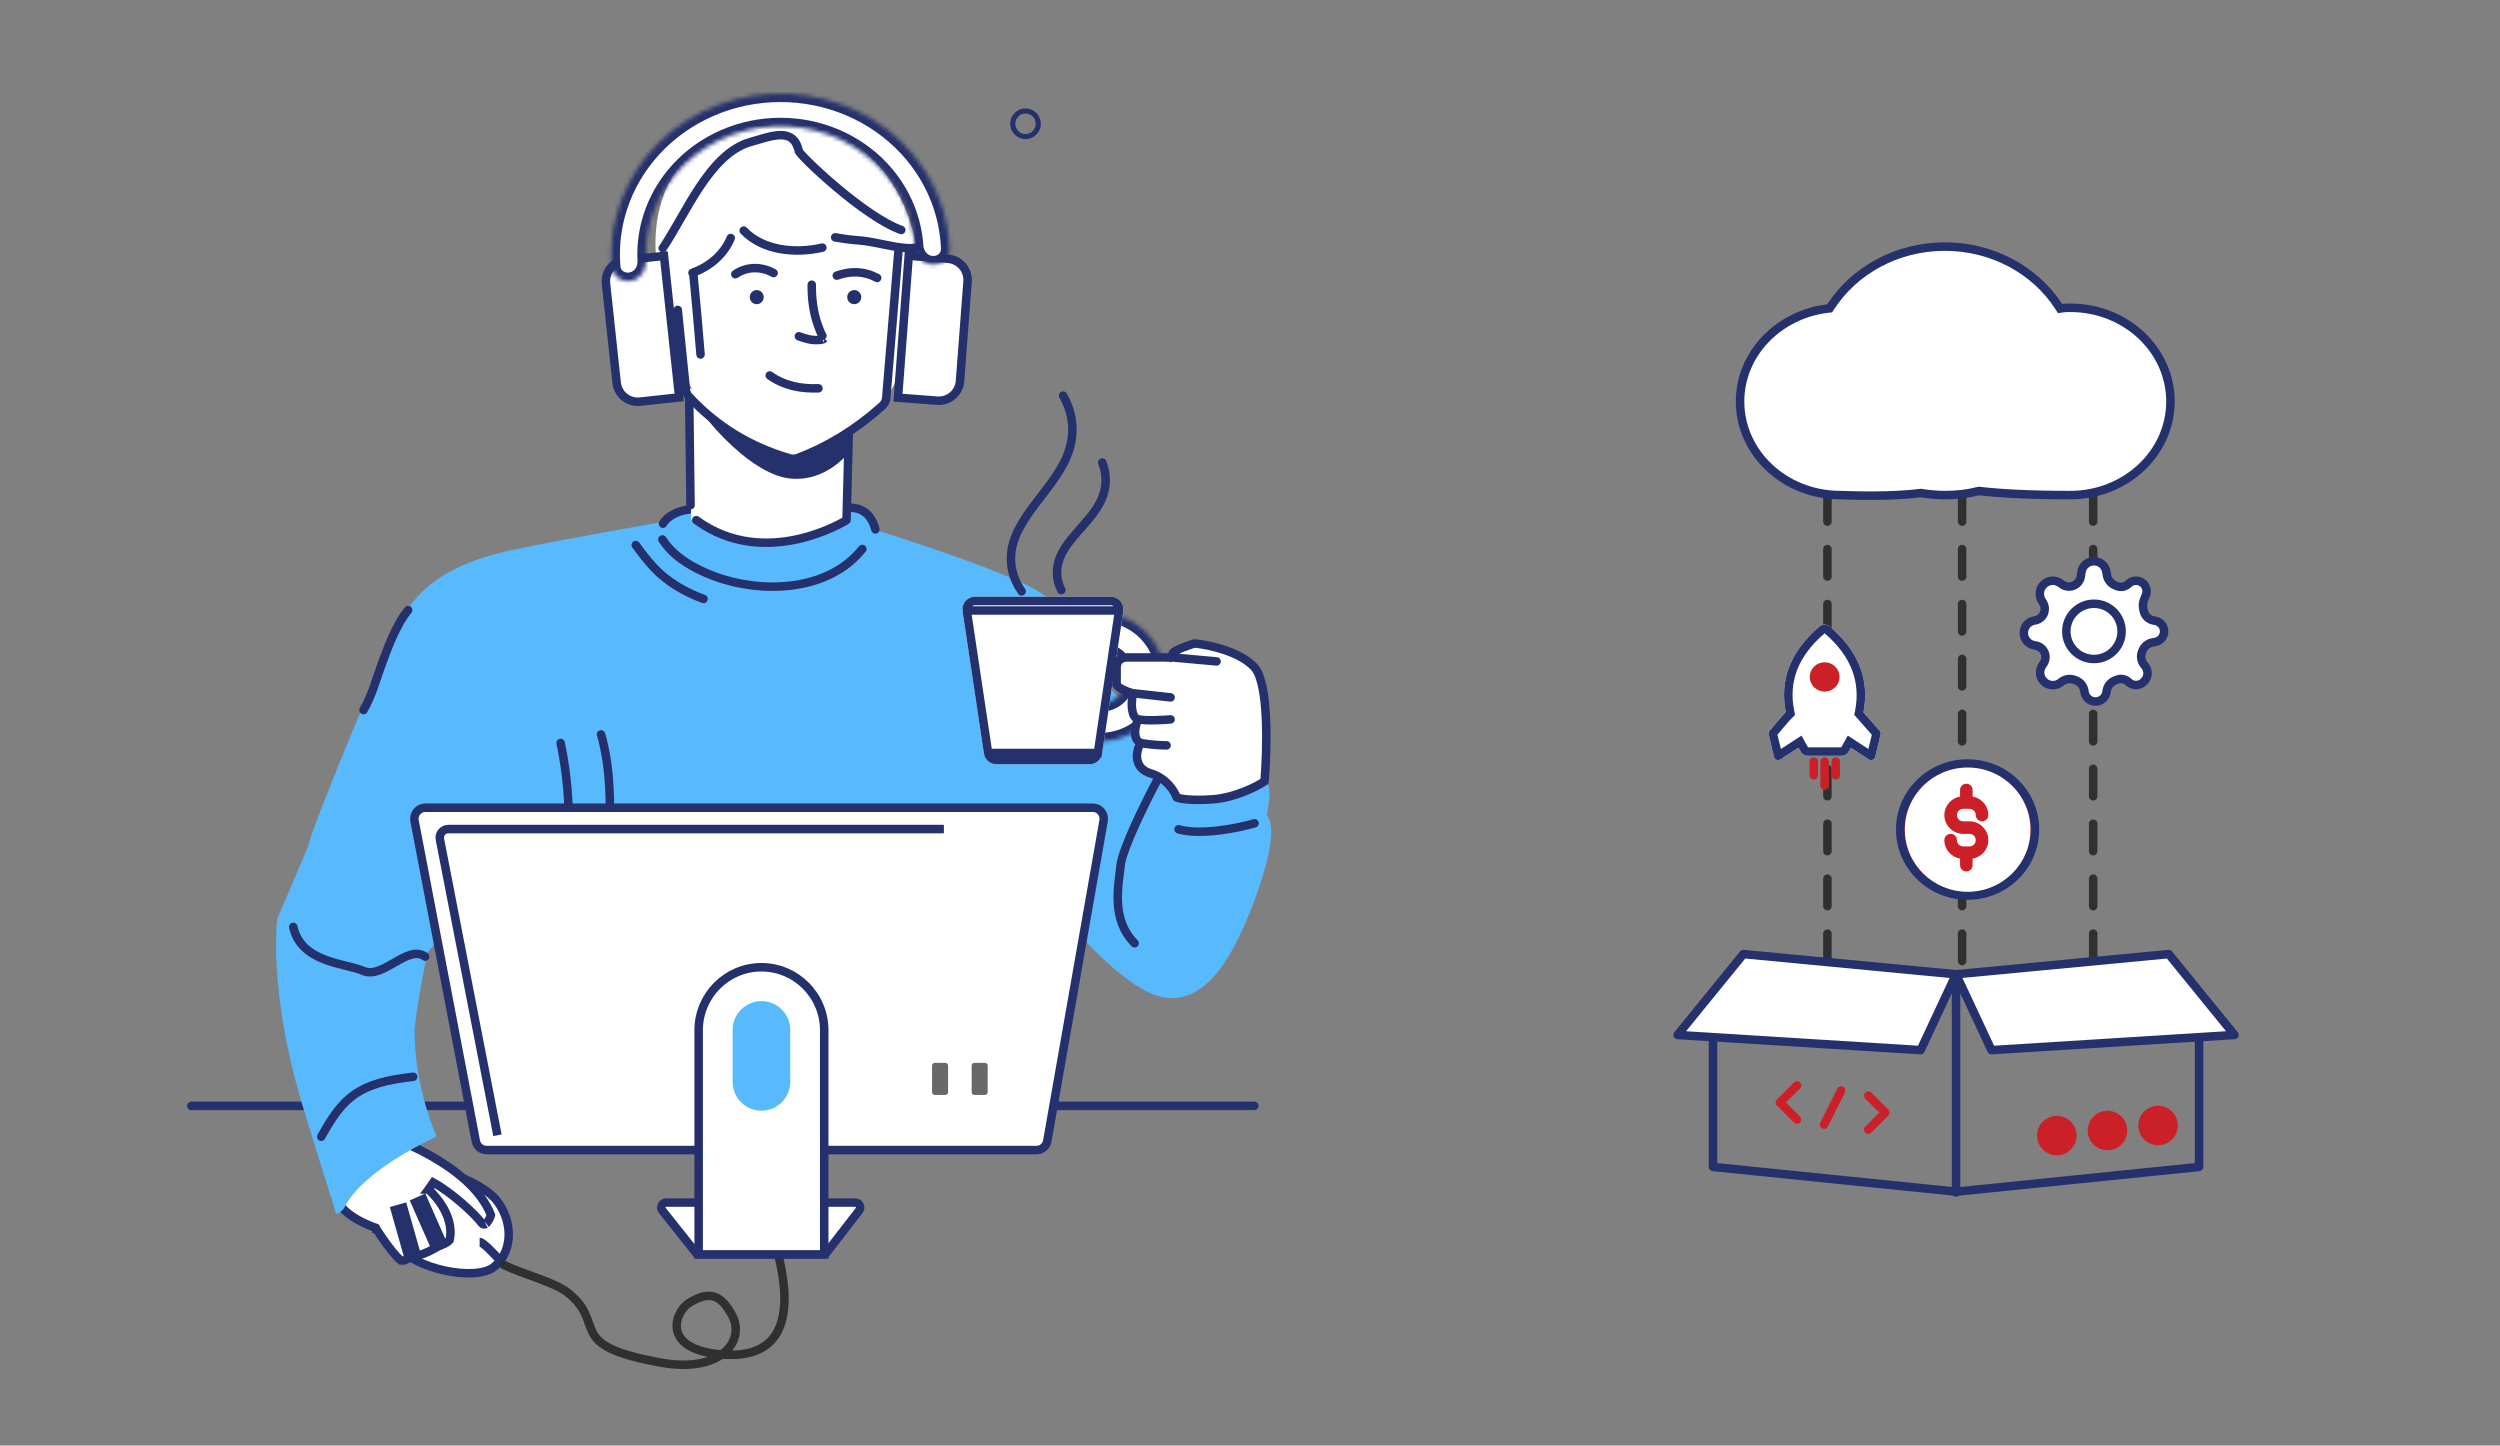 <svg width="588" height="340" viewBox="0 0 588 340" fill="none" xmlns="http://www.w3.org/2000/svg">
<rect x="0" y="0" width="588" height="340" fill="#808080" stroke="none"/>
<line x1="461.49" y1="116.222" x2="461.49" y2="232.379" stroke="#303030" stroke-width="2" stroke-linecap="round" stroke-dasharray="6.46 6.46"/>
<line x1="429.81" y1="116.222" x2="429.81" y2="232.379" stroke="#303030" stroke-width="2" stroke-linecap="round" stroke-dasharray="6.46 6.46"/>
<line x1="492.314" y1="116.222" x2="492.314" y2="232.379" stroke="#303030" stroke-width="2" stroke-linecap="round" stroke-dasharray="6.46 6.46"/>
<path d="M484.179 72.034L484.53 72.573L485.167 72.477C485.712 72.394 486.268 72.392 486.913 72.392C499.978 72.392 510.491 82.273 510.491 94.42C510.491 106.567 499.978 116.448 486.913 116.448C477.385 116.448 470.475 116.064 465.611 115.495L465.425 115.473L465.244 115.52C462.741 116.167 460.159 116.448 457.419 116.448C455.518 116.448 453.675 116.262 451.887 115.98L451.745 115.958L451.602 115.976C447.256 116.542 441.208 116.735 432.875 116.448L432.858 116.448H432.841C419.776 116.448 409.263 106.567 409.263 94.42C409.263 83.279 418.234 73.964 429.87 72.577L430.334 72.522L430.589 72.13C436.091 63.685 446.026 58 457.419 58C468.746 58 478.68 63.593 484.179 72.034Z" fill="white" stroke="#25316D" stroke-width="2"/>
<path d="M394.561 243.423L410.043 224.399L460.061 229.155L451.725 246.99L394.561 243.423Z" fill="white" stroke="#25316D" stroke-width="2" stroke-linejoin="round"/>
<path d="M402.898 274.461L402.796 275.456C402.286 275.404 401.898 274.975 401.898 274.461H402.898ZM401.898 244.612C401.898 244.06 402.345 243.612 402.898 243.612C403.45 243.612 403.898 244.06 403.898 244.612H401.898ZM401.898 274.461V244.612H403.898V274.461H401.898ZM459.96 281.276L402.796 275.456L402.999 273.467L460.162 279.286L459.96 281.276Z" fill="#25316D"/>
<path d="M525.561 243.423L510.079 224.399L460.061 229.155L468.398 246.99L525.561 243.423Z" fill="white" stroke="#25316D" stroke-width="2" stroke-linejoin="round"/>
<path d="M517.225 274.462L517.326 275.456C517.837 275.404 518.225 274.975 518.225 274.462H517.225ZM518.225 244.612C518.225 244.06 517.777 243.612 517.225 243.612C516.673 243.612 516.225 244.06 516.225 244.612H518.225ZM518.225 274.462V244.612H516.225V274.462H518.225ZM460.163 281.276L517.326 275.456L517.124 273.467L459.96 279.286L460.163 281.276Z" fill="#25316D"/>
<path d="M460.061 280.471V229.5" stroke="#25316D" stroke-width="2" stroke-linecap="round"/>
<path d="M483.765 271.73C486.333 271.73 488.414 269.651 488.414 267.088C488.414 264.525 486.333 262.446 483.765 262.446C481.198 262.446 479.116 264.525 479.116 267.088C479.116 269.651 481.198 271.73 483.765 271.73Z" fill="#CB2027"/>
<path d="M495.675 270.541C498.242 270.541 500.324 268.462 500.324 265.899C500.324 263.336 498.242 261.257 495.675 261.257C493.107 261.257 491.025 263.336 491.025 265.899C491.025 268.462 493.107 270.541 495.675 270.541Z" fill="#CB2027"/>
<path d="M507.584 269.352C510.151 269.352 512.233 267.273 512.233 264.71C512.233 262.147 510.151 260.068 507.584 260.068C505.016 260.068 502.935 262.147 502.935 264.71C502.935 267.273 505.016 269.352 507.584 269.352Z" fill="#CB2027"/>
<path d="M422.642 255.312L418.638 259.31L422.642 263.308" stroke="#CB2027" stroke-width="2" stroke-linecap="round" stroke-linejoin="round"/>
<path d="M439.418 257.69L443.423 261.685L439.418 265.68" stroke="#CB2027" stroke-width="2" stroke-linecap="round" stroke-linejoin="round"/>
<path d="M433.032 256.501L429.028 264.497" stroke="#CB2027" stroke-width="2" stroke-linecap="round" stroke-linejoin="round"/>
<path fill-rule="evenodd" clip-rule="evenodd" d="M426.599 178.141C427.152 178.141 427.599 178.588 427.599 179.141V182.359C427.599 182.912 427.152 183.359 426.599 183.359C426.047 183.359 425.599 182.912 425.599 182.359V179.141C425.599 178.588 426.047 178.141 426.599 178.141Z" fill="#CB2027"/>
<path fill-rule="evenodd" clip-rule="evenodd" d="M431.756 178.141C432.309 178.141 432.756 178.588 432.756 179.141V182.359C432.756 182.912 432.309 183.359 431.756 183.359C431.204 183.359 430.756 182.912 430.756 182.359V179.141C430.756 178.588 431.204 178.141 431.756 178.141Z" fill="#CB2027"/>
<path fill-rule="evenodd" clip-rule="evenodd" d="M429.156 178.141C429.708 178.141 430.156 178.588 430.156 179.141V184.773C430.156 185.326 429.708 185.773 429.156 185.773C428.604 185.773 428.156 185.326 428.156 184.773V179.141C428.156 178.588 428.604 178.141 429.156 178.141Z" fill="#CB2027"/>
<path fill-rule="evenodd" clip-rule="evenodd" d="M433.077 177.765C433.764 177.765 434.406 177.418 434.754 176.835C434.947 176.51 435.133 176.185 435.313 175.859L439.533 178.613C440.111 178.991 440.895 178.686 441.055 178.021L442.319 172.752C442.397 172.428 442.303 172.087 442.069 171.847L438.277 167.562C439.735 160.122 437.314 153.29 430.371 147.349C429.674 146.753 428.638 146.753 427.941 147.349C420.978 153.307 418.543 160.043 420.028 167.505L419.264 168.282L416.244 171.847C416.01 172.087 415.915 172.428 415.993 172.752L417.258 178.021C417.418 178.686 418.201 178.991 418.78 178.613L422.999 175.859C423.179 176.185 423.366 176.51 423.559 176.835C423.906 177.418 424.549 177.765 425.235 177.765H433.077Z" fill="white"/>
<path fill-rule="evenodd" clip-rule="evenodd" d="M434.389 177.275C434.531 177.149 434.654 177.002 434.754 176.835C434.947 176.51 435.133 176.185 435.313 175.859L439.533 178.613C440.111 178.991 440.895 178.686 441.055 178.021L442.319 172.752C442.397 172.428 442.303 172.087 442.069 171.847L438.277 167.562C439.735 160.122 437.314 153.29 430.371 147.349C429.674 146.753 428.638 146.753 427.941 147.349C420.978 153.307 418.543 160.043 420.028 167.505L419.264 168.282L416.244 171.847C416.01 172.087 415.915 172.428 415.993 172.752L417.258 178.021C417.418 178.686 418.201 178.991 418.78 178.613L422.999 175.859C423.179 176.185 423.366 176.51 423.559 176.835C423.658 177.002 423.782 177.149 423.923 177.275C424.277 177.588 424.745 177.765 425.235 177.765H433.077C433.568 177.765 434.035 177.588 434.389 177.275ZM425.249 175.765H433.063C433.236 175.474 433.402 175.184 433.562 174.893L434.602 173.007L439.443 176.167L440.249 172.808L436.124 168.147L436.314 167.177C437.611 160.563 435.557 154.456 429.156 148.942C422.728 154.48 420.671 160.491 421.989 167.114L422.196 168.152L420.742 169.631L418.061 172.796L418.87 176.167L423.71 173.007L424.751 174.893C424.911 175.184 425.077 175.474 425.249 175.765ZM440.375 172.285C440.374 172.286 440.375 172.284 440.375 172.285Z" fill="#25316D"/>
<path d="M425.652 159.215C425.652 161.12 427.221 162.664 429.156 162.664C431.091 162.664 432.66 161.12 432.66 159.215C432.66 157.309 431.091 155.765 429.156 155.765C427.221 155.765 425.652 157.309 425.652 159.215Z" fill="#CB2027"/>
<path d="M478.619 195.106C478.619 203.662 471.544 210.631 462.777 210.631C454.009 210.631 446.934 203.662 446.934 195.106C446.934 186.55 454.009 179.582 462.777 179.582C471.544 179.582 478.619 186.55 478.619 195.106Z" fill="#CB2027" stroke="#25316D" stroke-width="2"/>
<path fill-rule="evenodd" clip-rule="evenodd" d="M477.568 195.136C477.568 203.207 470.954 209.749 462.795 209.749C454.636 209.749 448.022 203.207 448.022 195.136C448.022 187.065 454.636 180.522 462.795 180.522C470.954 180.522 477.568 187.065 477.568 195.136ZM460.268 191.701C460.268 192.512 460.933 193.176 461.745 193.176H463.222C465.66 193.176 467.654 195.167 467.654 197.6C467.654 199.813 466.029 201.582 463.961 201.951V203.5C463.961 204.311 463.296 204.974 462.484 204.974C461.671 204.974 461.007 204.311 461.007 203.5V201.951C458.938 201.582 457.313 199.813 457.313 197.6C457.313 196.789 457.978 196.125 458.791 196.125C459.603 196.125 460.268 196.789 460.268 197.6C460.268 198.411 460.933 199.075 461.745 199.075H463.222C464.035 199.075 464.7 198.411 464.7 197.6C464.7 196.789 464.035 196.125 463.222 196.125H461.745C459.308 196.125 457.313 194.134 457.313 191.701C457.313 189.489 458.938 187.719 461.007 187.35V185.802C461.007 184.991 461.671 184.327 462.484 184.327C463.296 184.327 463.961 184.991 463.961 185.802V187.35C466.029 187.719 467.654 189.489 467.654 191.701C467.654 192.512 466.989 193.176 466.177 193.176C465.364 193.176 464.7 192.512 464.7 191.701C464.7 190.89 464.035 190.226 463.222 190.226H461.745C460.933 190.226 460.268 190.89 460.268 191.701Z" fill="white"/>
<path d="M489.562 134.54L489.416 135.544C489.281 136.469 488.698 137.267 487.859 137.678C486.885 138.154 485.725 138.032 484.871 137.364L484.714 137.241C483.504 136.294 481.78 136.39 480.681 137.464C479.659 138.464 479.464 140.039 480.212 141.258L480.525 141.77C480.914 142.403 481.029 143.167 480.845 143.887C480.575 144.946 479.703 145.744 478.624 145.92L478.478 145.944C477.049 146.177 476 147.411 476 148.859C476 150.306 477.049 151.541 478.478 151.774L478.779 151.823C479.778 151.986 480.607 152.682 480.94 153.638C481.229 154.467 481.106 155.384 480.608 156.107L480.357 156.473C479.534 157.67 479.691 159.285 480.73 160.301C481.8 161.348 483.481 161.441 484.66 160.518L484.82 160.393C485.717 159.691 486.917 159.515 487.977 159.93L488.302 160.057C489.314 160.453 490.045 161.351 490.227 162.422L490.297 162.831C490.511 164.084 491.596 165 492.867 165C494.137 165 495.223 164.084 495.436 162.831L495.506 162.422C495.688 161.351 496.419 160.453 497.431 160.057L497.947 159.856C498.872 159.494 499.923 159.708 500.634 160.402C501.615 161.363 503.185 161.363 504.166 160.402L504.295 160.277C505.298 159.296 505.386 157.711 504.498 156.625L504.289 156.37C503.577 155.499 503.399 154.308 503.825 153.266L503.93 153.008C504.346 151.99 505.262 151.262 506.347 151.085L506.876 150.998C508.101 150.799 509 149.741 509 148.5C509 147.259 508.101 146.201 506.876 146.002L506.571 145.952C505.384 145.758 504.441 144.852 504.2 143.674L504.091 143.14C503.945 142.425 504.014 141.683 504.29 141.007L504.7 140.004C505.083 139.069 504.861 137.994 504.138 137.287C503.172 136.342 501.611 136.359 500.645 137.304C499.935 137.999 498.872 138.224 497.947 137.862L497.536 137.701C496.463 137.281 495.697 136.318 495.531 135.177L495.438 134.54C495.225 133.081 493.974 132 492.5 132C491.026 132 489.775 133.081 489.562 134.54Z" fill="white" stroke="#25316D" stroke-width="2"/>
<circle cx="492.5" cy="148.5" r="6.5" stroke="#25316D" stroke-width="2"/>
<path d="M45 260.103H295" stroke="#25316D" stroke-width="2" stroke-linecap="round" stroke-linejoin="round"/>
<path d="M94.625 277.609L94.769 277.504L94.868 277.356C95.643 276.194 97.04 275.501 98.978 275.287C100.912 275.073 103.247 275.359 105.646 276.019C108.036 276.677 110.434 277.69 112.477 278.882C114.535 280.082 116.164 281.421 117.087 282.697C121.002 288.108 120.294 294.987 115.957 298.152C114.96 298.879 113.342 299.332 111.281 299.446C109.246 299.558 106.897 299.332 104.549 298.819C102.203 298.306 99.892 297.513 97.931 296.511C95.956 295.503 94.404 294.32 93.496 293.064C89.581 287.653 90.289 280.774 94.625 277.609Z" fill="white" stroke="#25316D" stroke-width="2"/>
<path d="M117.507 296.346C116.254 294.936 113.559 292.116 112.807 292.116" stroke="#25316D" stroke-width="2"/>
<path d="M177.5 279.5C183.5 293 193 321.037 169 318.5C155.507 317.074 158.795 308.54 162 306.5C167.5 303 169.854 305.358 172 309C175.626 315.153 169.775 323.065 155.5 320.5C132.504 316.368 143 311.5 133.5 304C130.34 301.505 122.761 299.64 118.5 297.5" stroke="#303030" stroke-width="2" stroke-linecap="round"/>
<path d="M88.507 289.051L88.506 289.051L88.506 289.05L88.316 288.752L87.981 288.64L87.981 288.64L87.981 288.64L87.981 288.64L87.978 288.639L87.963 288.634C87.949 288.629 87.927 288.622 87.898 288.612C87.84 288.591 87.751 288.559 87.637 288.516C87.409 288.431 87.078 288.302 86.677 288.132C85.873 287.789 84.797 287.283 83.698 286.625C82.595 285.965 81.498 285.169 80.632 284.257C79.764 283.343 79.173 282.36 78.984 281.321L78.97 281.246L78.946 281.175L78.946 281.175L78.945 281.175L78.945 281.174L78.944 281.171L78.936 281.147C78.929 281.124 78.917 281.088 78.902 281.038C78.872 280.94 78.829 280.791 78.779 280.599C78.679 280.214 78.553 279.659 78.456 278.99C78.258 277.643 78.179 275.884 78.607 274.141C79.031 272.417 79.946 270.713 81.754 269.404C83.551 268.102 86.32 267.125 90.57 267.004C90.589 267.011 90.61 267.018 90.632 267.025C90.78 267.075 91.001 267.151 91.284 267.253C91.85 267.455 92.669 267.761 93.667 268.167C95.666 268.981 98.38 270.196 101.241 271.805C106.988 275.037 113.112 279.735 115.464 285.768C115.459 285.8 115.448 285.858 115.421 285.947C115.356 286.162 115.235 286.438 115.074 286.734C114.916 287.025 114.734 287.307 114.563 287.532C114.478 287.645 114.402 287.735 114.338 287.803C114.27 287.875 114.237 287.898 114.241 287.896L114.235 287.899C113.945 288.073 113.559 288.004 113.345 287.725C112.37 286.446 110.529 284.606 108.458 282.828C106.38 281.044 103.996 279.259 101.912 278.122L100.784 279.756C100.781 279.759 100.781 279.759 100.781 279.759L100.782 279.759L100.783 279.76L100.793 279.769C100.803 279.778 100.82 279.793 100.842 279.813C100.887 279.853 100.955 279.915 101.042 279.998C101.217 280.163 101.469 280.411 101.767 280.731C102.366 281.374 103.145 282.299 103.869 283.433C105.294 285.664 106.429 288.574 105.751 291.685C105.316 292.137 104.727 292.461 104.213 292.685L99.516 282.036L97.686 282.843L102.403 293.537C101.951 293.789 101.342 294.114 100.687 294.418C100.016 294.731 99.325 295.009 98.722 295.173C98.439 295.249 98.213 295.29 98.039 295.308L94.847 284.041L92.923 284.586L96.131 295.91C96.054 295.969 95.967 296.031 95.871 296.091C95.451 296.355 94.948 296.544 94.415 296.482C94.413 296.478 94.311 296.441 94.092 296.27C93.853 296.083 93.562 295.806 93.23 295.45C92.569 294.74 91.825 293.798 91.117 292.84C90.413 291.886 89.759 290.938 89.281 290.227C89.042 289.871 88.848 289.576 88.713 289.37C88.646 289.267 88.594 289.187 88.559 289.132L88.519 289.07L88.509 289.055L88.507 289.051L88.507 289.051Z" fill="white" stroke="#25316D" stroke-width="2"/>
<path fill-rule="evenodd" clip-rule="evenodd" d="M106.204 148.524C141.83 177.116 100.466 224.121 100.466 224.121C100.466 224.121 97.5 239.331 97.5 242.5C97.5 256 102.696 267.314 102.696 267.314C102.696 267.314 85.334 275.044 80.954 284.116C80.746 284.548 79.544 285.526 79.074 285.526C79.074 285.526 72.856 265.724 71 259.5C63.009 232.707 65.212 216.13 65.212 216.13C71.322 202.028 74.636 193.397 81.194 178.996C87.159 165.885 98.325 157.601 106.204 148.524Z" fill="#58B9FD"/>
<path fill-rule="evenodd" clip-rule="evenodd" d="M241.204 25.501C239.215 25.501 237.601 27.104 237.601 29.112C237.601 31.101 239.215 32.723 241.204 32.723C243.189 32.723 244.802 31.101 244.802 29.112C244.803 28.637 244.71 28.167 244.53 27.729C244.349 27.29 244.084 26.891 243.75 26.556C243.415 26.22 243.018 25.954 242.581 25.773C242.144 25.592 241.676 25.5 241.204 25.501ZM241.204 26.698C242.527 26.698 243.603 27.779 243.603 29.112C243.603 30.444 242.527 31.526 241.204 31.526C239.88 31.526 238.804 30.444 238.804 29.112C238.804 27.779 239.88 26.698 241.204 26.698Z" fill="#25316D"/>
<path fill-rule="evenodd" clip-rule="evenodd" d="M155.525 122.828C155.525 122.828 160.448 118.767 162.935 119.425L163.115 122.663C163.115 122.663 170.491 127.767 180.512 127.932C190.539 128.152 198.299 123.322 199.954 119.425C199.954 119.425 205.85 120.741 206.09 124.693C206.09 124.693 237.237 134.295 245.114 139.676C252.988 144.996 257.048 148.509 258.848 157.73C260.639 166.893 267.13 196.525 268.61 220.341C252.764 215.29 239.652 215.183 223.457 215.183C185.123 169.685 158.64 224.872 123.413 259.58C123.413 259.58 134.5 195.357 130.571 195.85C126.648 196.289 72.683 217.267 72.683 217.267C72.683 217.267 71.748 202.439 72.683 198.268C73.617 194.097 91.851 149.167 96.02 143.077C100.189 136.93 107.566 132.046 120.702 129.303C133.843 126.561 155.525 122.828 155.525 122.828Z" fill="#58B9FD"/>
<path d="M85.5 167C87.5 163.5 88.342 160.193 89.5 157C90.967 152.9 93.163 146.877 96.001 143.5" stroke="#25316D" stroke-width="2" stroke-miterlimit="1.5" stroke-linecap="round" stroke-linejoin="round"/>
<path d="M131.86 174.749C134.899 189.083 134.443 205.364 129.774 219.305M141.362 172.735C143.245 179.165 143.499 185.841 143.477 192.502C143.484 201.041 142.676 209.701 139.767 217.795" stroke="#25316D" stroke-width="2" stroke-miterlimit="1.5" stroke-linecap="round" stroke-linejoin="round"/>
<path d="M155.795 126.874C158.516 131.099 163.177 133.68 167.734 135.436C178.974 139.716 194.76 139.223 202.814 129.124M199.874 119.411C200.547 119.411 201.224 119.521 201.869 119.686C204.164 120.453 205.328 122.321 205.896 124.513M149.528 128.191C151.276 130.606 153.183 133.075 155.402 135.051C158.309 137.632 161.838 139.55 165.477 140.868" stroke="#25316D" stroke-width="2" stroke-miterlimit="1.5" stroke-linecap="round" stroke-linejoin="round"/>
<path d="M162.92 119.77C160.444 119.825 157.27 120.922 155.931 123.171" stroke="#25316D" stroke-width="2" stroke-miterlimit="1.5" stroke-linecap="round" stroke-linejoin="round"/>
<path d="M68.972 218.01C70.853 226.471 81.192 226.505 85.424 228.351C90.047 230.402 95.887 222.029 100 225M75.553 267.366C80.724 257.965 84.394 254.691 97.175 253.264" stroke="#25316D" stroke-width="2" stroke-miterlimit="1.5" stroke-linecap="round" stroke-linejoin="round"/>
<path d="M199.46 100.597L161.636 91.197L162.576 122.22C162.576 122.22 173.585 127.956 181.378 127.86C189.605 127.759 199.46 122.491 199.46 122.491L199.46 100.597Z" fill="white"/>
<path d="M157.661 72.659C157.661 92.386 174.67 110.434 189.074 110.434C209.064 96.222 213.062 91.173 213.062 74.903C221.211 62.651 211.978 29.132 184.993 29.132C149.485 29.132 151.616 61.938 157.661 72.659Z" fill="white"/>
<path d="M190.923 66.964C190.902 70.312 191.29 73.549 192.448 76.677C192.732 77.5 193.038 78.269 193.426 78.982C193.453 79.037 193.82 79.64 193.803 79.64C193.552 79.97 192.628 79.969 192.278 79.969C190.787 80.079 189.295 79.585 187.896 79.091M181.946 64.221C179.094 62.63 175.668 62.63 172.952 64.495M206.311 65.373C203.256 63.727 200.021 63.672 196.814 64.824M192.497 91.329C188.415 91.493 184.416 90.725 181.044 88.311M163.111 64.825C163.739 71.081 164.237 77.118 164.767 83.373M171.87 55.99C170.236 59.941 166.821 62.74 162.876 64.167M155.875 58.372C161.29 50.415 166.832 36.155 176.471 33.411C181.41 32.039 186.581 29.734 187.898 35.55C188.116 36.538 203.143 50.958 211.977 54.093" stroke="#25316D" stroke-width="2" stroke-miterlimit="1.5" stroke-linecap="round" stroke-linejoin="round"/>
<path d="M219.461 52.282C219.406 62.434 209.315 56.923 201.376 56.484C199.715 56.374 198.081 56.099 196.436 55.825M193.42 58.24C187.306 59.667 179.53 59.064 174.913 54.235M159.406 72.892C159.406 72.892 160.93 87.763 161.329 91.713C161.392 92.312 161.654 92.873 162.072 93.305C168.58 100.329 176.476 105.103 185.71 107.792C186.327 107.957 186.989 107.957 187.59 107.738C194.556 105.104 201.217 101.097 207.518 95.445C208.053 94.951 208.386 94.293 208.447 93.579C208.949 87.543 211.293 59.283 211.293 59.283" stroke="#25316D" stroke-width="2" stroke-miterlimit="1.5" stroke-linecap="round" stroke-linejoin="round"/>
<path d="M199.64 101.591L199.104 122.336C199.104 122.336 180.143 134.296 163.767 122.336M162.106 94.019L162.412 118.822" stroke="#25316D" stroke-width="2" stroke-miterlimit="1.5" stroke-linecap="round" stroke-linejoin="round"/>
<path d="M200.941 71.547C200.722 71.551 200.504 71.51 200.301 71.428C200.097 71.346 199.912 71.224 199.755 71.069C199.599 70.915 199.475 70.73 199.39 70.527C199.306 70.324 199.262 70.106 199.262 69.885C199.262 69.665 199.306 69.447 199.391 69.244C199.475 69.04 199.599 68.856 199.756 68.701C199.912 68.547 200.097 68.425 200.301 68.343C200.505 68.261 200.722 68.22 200.942 68.224C201.376 68.23 201.791 68.408 202.096 68.719C202.401 69.03 202.572 69.449 202.572 69.886C202.572 70.322 202.401 70.741 202.096 71.052C201.791 71.363 201.376 71.541 200.941 71.547ZM177.995 71.547C177.556 71.547 177.135 71.372 176.825 71.061C176.515 70.749 176.34 70.326 176.34 69.885C176.34 69.444 176.515 69.022 176.825 68.71C177.135 68.398 177.556 68.223 177.995 68.223C178.43 68.229 178.845 68.407 179.15 68.718C179.455 69.029 179.627 69.448 179.627 69.885C179.627 70.322 179.455 70.741 179.15 71.052C178.845 71.363 178.43 71.541 177.995 71.547Z" fill="#25316D"/>
<path fill-rule="evenodd" clip-rule="evenodd" d="M166.371 98.642C166.371 98.642 176.693 111.866 186.179 112.579C194.255 113.238 199.287 106.817 199.287 106.817V101.989C199.287 101.989 187.987 108.409 186.179 107.915C184.375 107.366 166.371 98.642 166.371 98.642Z" fill="#25316D"/>
<path d="M156.166 60.187L146.962 61.186C144.216 61.484 142.23 63.951 142.526 66.697L145.036 90.031C145.332 92.777 147.797 94.761 150.542 94.463L159.746 93.464L156.166 60.187Z" fill="white" stroke="#25316D" stroke-width="2"/>
<path d="M213.732 60.158L222.963 60.864C225.716 61.075 227.779 63.478 227.57 66.231L225.796 89.634C225.587 92.388 223.186 94.449 220.433 94.239L211.201 93.533L213.732 60.158Z" fill="white" stroke="#25316D" stroke-width="2"/>
<mask id="path-48-inside-1_1802_14032" fill="white">
<path d="M219.28 62.19C221.473 62.337 223.397 60.683 223.317 58.486C223.17 54.463 222.347 50.479 220.871 46.687C218.912 41.65 215.845 37.069 211.877 33.247C207.908 29.425 203.128 26.451 197.855 24.522C192.583 22.593 186.938 21.755 181.298 22.062C175.657 22.369 170.15 23.815 165.144 26.303C160.137 28.792 155.746 32.266 152.263 36.493C148.779 40.721 146.283 45.606 144.942 50.822C143.928 54.765 143.59 58.829 143.935 62.858C144.12 65.03 146.201 66.439 148.348 66.058L148.431 66.043C150.634 65.651 152.058 63.525 151.942 61.29C151.79 58.392 152.08 55.482 152.809 52.65C153.877 48.496 155.865 44.606 158.639 41.239C161.413 37.872 164.91 35.106 168.897 33.124C172.884 31.143 177.269 29.991 181.761 29.747C186.253 29.502 190.748 30.17 194.947 31.706C199.146 33.242 202.952 35.61 206.113 38.654C209.273 41.697 211.715 45.346 213.276 49.357C214.345 52.105 214.984 54.979 215.178 57.889C215.326 60.104 216.968 62.035 219.183 62.184L219.28 62.19Z"/>
</mask>
<path d="M219.28 62.19C221.473 62.337 223.397 60.683 223.317 58.486C223.17 54.463 222.347 50.479 220.871 46.687C218.912 41.65 215.845 37.069 211.877 33.247C207.908 29.425 203.128 26.451 197.855 24.522C192.583 22.593 186.938 21.755 181.298 22.062C175.657 22.369 170.15 23.815 165.144 26.303C160.137 28.792 155.746 32.266 152.263 36.493C148.779 40.721 146.283 45.606 144.942 50.822C143.928 54.765 143.59 58.829 143.935 62.858C144.12 65.03 146.201 66.439 148.348 66.058L148.431 66.043C150.634 65.651 152.058 63.525 151.942 61.29C151.79 58.392 152.08 55.482 152.809 52.65C153.877 48.496 155.865 44.606 158.639 41.239C161.413 37.872 164.91 35.106 168.897 33.124C172.884 31.143 177.269 29.991 181.761 29.747C186.253 29.502 190.748 30.17 194.947 31.706C199.146 33.242 202.952 35.61 206.113 38.654C209.273 41.697 211.715 45.346 213.276 49.357C214.345 52.105 214.984 54.979 215.178 57.889C215.326 60.104 216.968 62.035 219.183 62.184L219.28 62.19Z" fill="white" stroke="#25316D" stroke-width="4" mask="url(#path-48-inside-1_1802_14032)"/>
<path fill-rule="evenodd" clip-rule="evenodd" d="M249.766 211.574L249.418 214.644C249.418 214.644 264.129 233.296 274.051 234.649C283.991 236.02 290.028 224.281 293.932 214.644C297.836 205.01 300.622 194.332 297.933 191.802C297.933 191.802 299.373 184.889 297.933 184.251H278.59L254.208 152.892L249.611 148.567C249.611 148.567 247.765 144.914 243.459 140.705C237.883 154.05 233.131 174.828 234.4 206.227L247.746 209.545C248.036 209.778 248.783 210.649 249.766 211.574Z" fill="#58B9FD"/>
<mask id="path-50-inside-2_1802_14032" fill="white">
<path d="M256.549 174.174C258.503 174.477 260.497 174.393 262.418 173.925C264.339 173.458 266.149 172.616 267.745 171.449C269.341 170.282 270.691 168.812 271.719 167.123C272.747 165.434 273.432 163.559 273.735 161.605C274.038 159.651 273.954 157.657 273.486 155.736C273.018 153.815 272.177 152.005 271.01 150.409C269.843 148.813 268.373 147.463 266.684 146.435C264.994 145.407 263.12 144.722 261.166 144.419L259.795 153.252C260.589 153.375 261.351 153.653 262.037 154.071C262.723 154.488 263.321 155.037 263.795 155.685C264.269 156.334 264.611 157.069 264.801 157.85C264.991 158.63 265.025 159.441 264.902 160.235C264.779 161.028 264.501 161.79 264.083 162.476C263.666 163.163 263.117 163.76 262.468 164.234C261.82 164.709 261.085 165.05 260.304 165.24C259.523 165.43 258.713 165.465 257.919 165.342L256.549 174.174Z"/>
</mask>
<path d="M256.549 174.174C258.503 174.477 260.497 174.393 262.418 173.925C264.339 173.458 266.149 172.616 267.745 171.449C269.341 170.282 270.691 168.812 271.719 167.123C272.747 165.434 273.432 163.559 273.735 161.605C274.038 159.651 273.954 157.657 273.486 155.736C273.018 153.815 272.177 152.005 271.01 150.409C269.843 148.813 268.373 147.463 266.684 146.435C264.994 145.407 263.12 144.722 261.166 144.419L259.795 153.252C260.589 153.375 261.351 153.653 262.037 154.071C262.723 154.488 263.321 155.037 263.795 155.685C264.269 156.334 264.611 157.069 264.801 157.85C264.991 158.63 265.025 159.441 264.902 160.235C264.779 161.028 264.501 161.79 264.083 162.476C263.666 163.163 263.117 163.76 262.468 164.234C261.82 164.709 261.085 165.05 260.304 165.24C259.523 165.43 258.713 165.465 257.919 165.342L256.549 174.174Z" fill="white" stroke="#25316D" stroke-width="4" mask="url(#path-50-inside-2_1802_14032)"/>
<path fill-rule="evenodd" clip-rule="evenodd" d="M264.197 143.735C264.324 142.888 264.077 142.025 263.521 141.374C263.245 141.054 262.905 140.798 262.522 140.622C262.139 140.446 261.723 140.354 261.302 140.354H229.284C228.432 140.354 227.621 140.728 227.065 141.374C226.79 141.696 226.587 142.073 226.471 142.481C226.354 142.888 226.326 143.316 226.389 143.735C227.553 151.481 230.392 170.429 231.415 177.251C231.631 178.684 232.862 179.744 234.31 179.744H256.312C257.763 179.744 258.995 178.684 259.207 177.251C260.222 170.409 263.045 151.481 264.197 143.735Z" fill="white"/>
<path d="M263.207 143.588L263.208 143.586C263.292 143.027 263.129 142.455 262.762 142.025C262.58 141.815 262.356 141.646 262.104 141.53C261.852 141.414 261.579 141.354 261.302 141.354C261.302 141.354 261.302 141.354 261.302 141.354C261.301 141.354 261.301 141.354 261.301 141.354L229.284 141.354C228.725 141.354 228.191 141.599 227.824 142.025C227.643 142.237 227.509 142.486 227.432 142.756C227.355 143.026 227.337 143.309 227.378 143.587L263.207 143.588ZM263.207 143.588C262.696 147.027 261.855 152.671 260.99 158.483C259.905 165.76 258.782 173.3 258.218 177.104L258.217 177.104M263.207 143.588L258.217 177.104M258.217 177.104C258.078 178.045 257.269 178.744 256.312 178.744H234.31C233.358 178.744 232.547 178.047 232.404 177.102L258.217 177.104ZM232.404 177.102C232.011 174.482 231.35 170.073 230.619 165.197C229.447 157.378 228.095 148.357 227.378 143.587L232.404 177.102Z" stroke="#25316D" stroke-width="2"/>
<path d="M250.038 93.051C253.037 98.344 252.876 103.945 250.038 109.217C245.402 117.836 235.952 124.414 238.09 134.235C238.461 135.909 239.211 137.558 240.29 139.089M259.24 108.793C260.69 112.428 260.151 116.118 257.982 119.479C254.444 124.974 248.079 128.901 248.643 135.486C248.742 136.606 249.077 137.732 249.629 138.796" stroke="#25316D" stroke-width="2" stroke-miterlimit="1.5" stroke-linecap="round" stroke-linejoin="round"/>
<path fill-rule="evenodd" clip-rule="evenodd" d="M276.587 187.55C276.587 187.55 287.959 190.488 297.115 183.804C297.115 183.804 299.409 169.709 295.331 158.277C293.88 154.22 280.762 151.461 280.762 151.461C280.762 151.461 276.691 152.677 275.151 154.375C275.151 154.375 267.246 154.783 264.104 154.954C263.392 154.993 262.835 155.572 262.835 156.287V161.04C262.835 161.638 263.237 162.178 263.818 162.334C264.905 162.641 266.511 163.084 266.511 163.084C266.511 163.084 265.617 167.817 267.625 169.305C267.625 169.305 266.105 173.106 268.012 174.924C268.012 174.924 266.379 178.997 268.709 181.045C271.042 183.093 275.856 183.536 276.587 187.55Z" fill="white"/>
<path d="M275.09 154.771L275.097 154.772C275.095 154.771 275.093 154.771 275.09 154.771Z" fill="#25316D" stroke="#25316D" stroke-width="2" stroke-linecap="round" stroke-linejoin="round"/>
<path d="M286.134 155.567L275.793 154.627H264.982C264.199 154.627 262.632 155.097 262.632 156.977C262.632 158.858 262.632 160.268 262.632 160.738C262.475 160.895 262.538 161.396 264.042 162.148C265.546 162.9 266.549 163.088 266.862 163.088L275.323 164.028M266.392 163.558C266.079 165.282 265.922 168.823 267.803 169.199C269.683 169.575 273.6 169.355 275.323 169.199M267.332 170.139C266.862 171.549 266.486 174.463 268.743 174.839C270.999 175.215 273.443 175.309 274.383 175.309M267.803 175.779C267.176 177.346 266.862 180.762 270.623 181.89C274.383 183.018 276.263 186.12 276.733 187.531C277.36 187.844 279.93 188.377 285.194 188.001C290.459 187.625 295.535 185.024 297.416 183.77C298.042 176.406 298.45 160.738 295.065 156.977C291.681 153.217 284.254 151.65 280.964 151.337C279.397 151.807 276.169 152.935 275.793 153.687M272.033 183.77C269.369 188.784 263.948 199.752 263.572 203.512C263.102 208.213 261.222 216.203 266.862 221.844M295.065 193.641C291.305 194.738 282.468 196.555 277.203 195.051" stroke="#25316D" stroke-width="2" stroke-linecap="round" stroke-linejoin="round"/>
<path d="M242.495 110.781C240.622 114.087 240.723 117.584 242.495 120.875C245.389 126.257 251.29 130.365 249.955 136.497C249.723 137.542 249.255 138.572 248.582 139.528M236.749 120.611C235.843 122.88 236.18 125.185 237.534 127.283C239.744 130.715 243.718 133.167 243.365 137.278C243.304 137.977 243.095 138.681 242.75 139.345" stroke="#25316D" stroke-width="0.004" stroke-miterlimit="1.5" stroke-linecap="round" stroke-linejoin="round"/>
<path d="M202.2 283.488L202.2 283.488L202.206 283.5C202.395 283.885 202.352 284.349 202.076 284.711C202.075 284.712 202.075 284.713 202.074 284.713L194.094 295.019H163.97L163.866 294.889L163.223 294.078C162.678 293.392 161.92 292.436 161.068 291.364C159.365 289.218 157.287 286.601 155.788 284.718L155.785 284.714C155.52 284.384 155.458 283.908 155.653 283.492C155.748 283.298 155.894 283.135 156.075 283.021C156.257 282.906 156.467 282.845 156.681 282.843C156.682 282.843 156.683 282.843 156.683 282.843L201.181 282.843H201.183C201.395 282.843 201.603 282.903 201.783 283.017C201.963 283.131 202.108 283.294 202.2 283.488ZM259.569 193.025L259.568 193.027C256.999 207.635 248.517 255.874 246.323 268.361C246.105 269.597 245.033 270.495 243.787 270.495H114.441C113.212 270.495 112.146 269.613 111.91 268.388C110.759 262.364 107.984 247.855 105.113 232.848C102.081 217.004 98.944 200.605 97.501 193.052L97.501 193.051C97.358 192.307 97.553 191.528 98.047 190.917C98.541 190.325 99.272 189.977 100.032 189.977L257.032 189.977L257.033 189.977C257.409 189.976 257.779 190.058 258.12 190.217C258.46 190.377 258.762 190.609 259.003 190.899L259.004 190.9C259.495 191.489 259.702 192.274 259.569 193.025Z" fill="white" stroke="#25316D" stroke-width="2"/>
<path d="M179.091 227.496C187.24 227.496 193.858 234.136 193.858 242.323V295.024H164.323V242.323C164.323 234.136 170.939 227.496 179.091 227.496Z" fill="white" stroke="#25316D" stroke-width="2"/>
<path fill-rule="evenodd" clip-rule="evenodd" d="M185.87 242.265C185.87 238.504 182.834 235.457 179.091 235.457C175.348 235.457 172.314 238.504 172.314 242.265V254.44C172.314 258.194 175.348 261.24 179.091 261.24C182.834 261.24 185.87 258.194 185.87 254.44V242.265Z" fill="#58B9FD"/>
<path d="M117 267.011L103.463 197.382C103.223 196.147 104.169 195 105.426 195H222" stroke="#25316D" stroke-width="2"/>
<path d="M222.332 249.983C222.692 249.983 222.986 250.274 222.986 250.639V256.876C222.986 257.242 222.692 257.533 222.332 257.533H219.875C219.511 257.533 219.221 257.242 219.221 256.876V250.639C219.221 250.274 219.511 249.983 219.875 249.983H222.332Z" fill="#686868"/>
<path d="M231.646 249.983C232.005 249.983 232.3 250.274 232.3 250.639V256.876C232.3 257.242 232.005 257.533 231.646 257.533H229.188C228.825 257.533 228.535 257.242 228.535 256.876V250.639C228.535 250.274 228.825 249.983 229.188 249.983H231.646Z" fill="#686868"/>
</svg>

